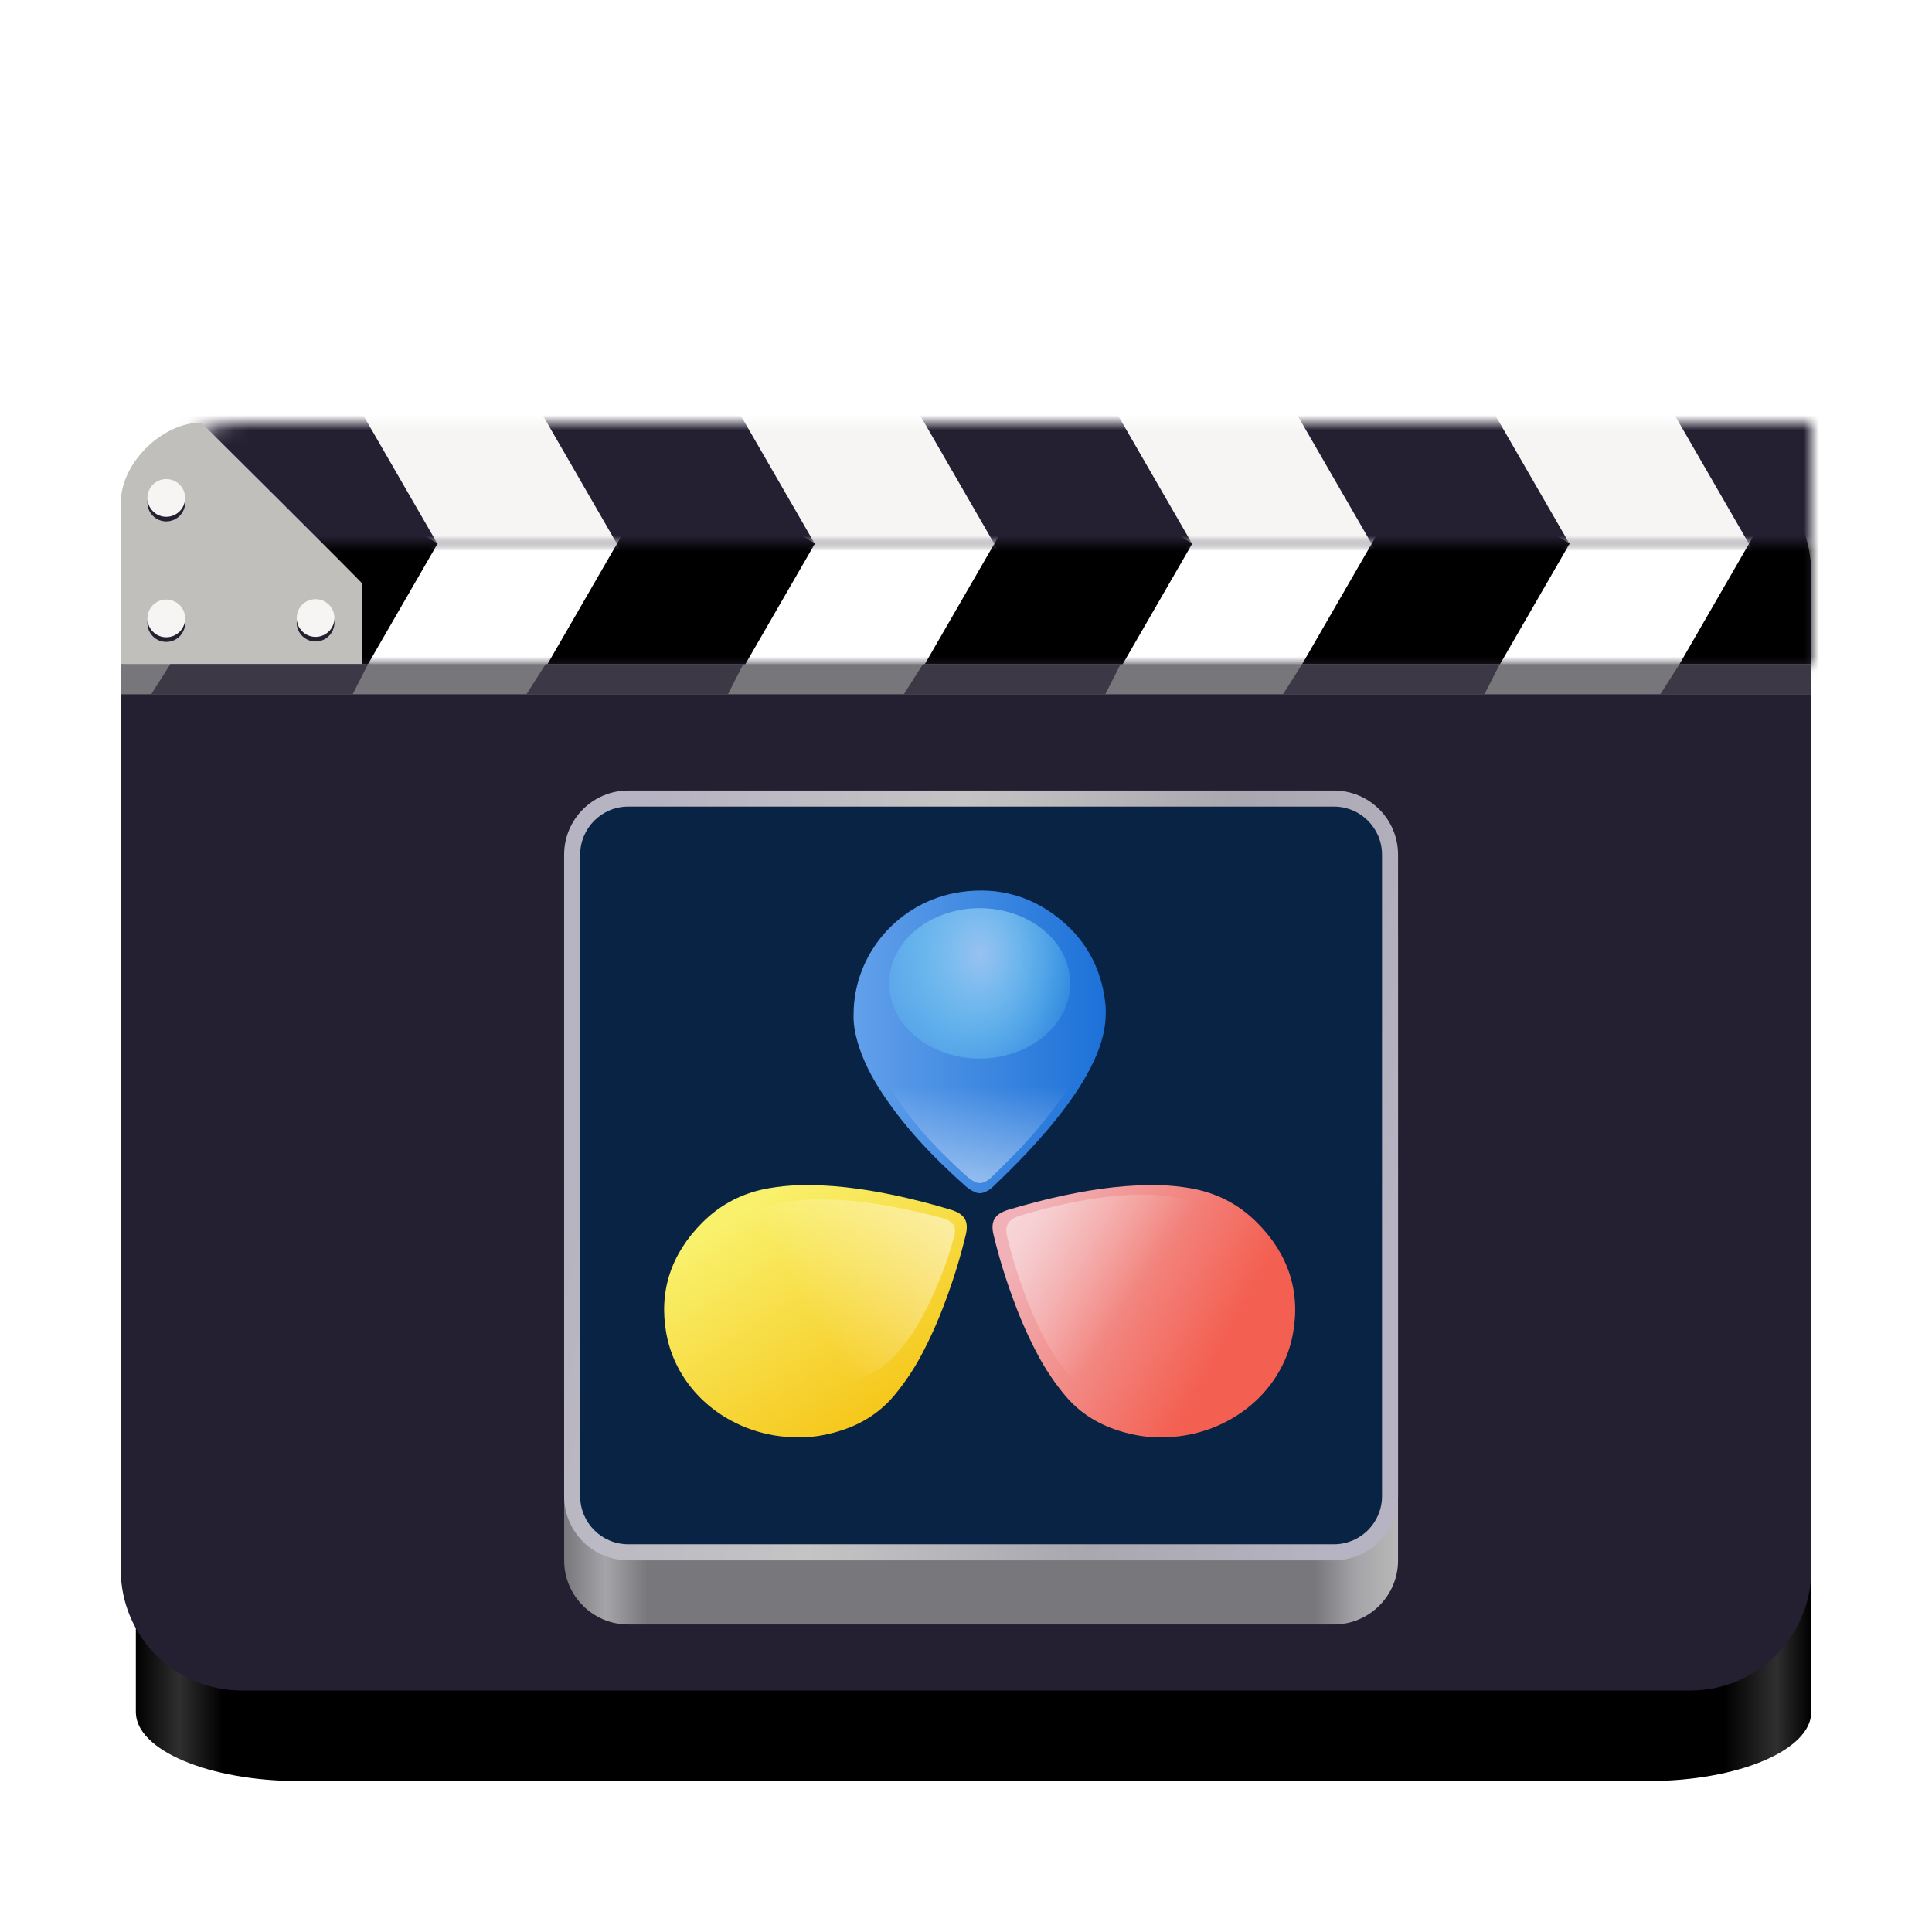 <svg width="128" height="128" viewBox="0 0 128 128" fill="none" xmlns="http://www.w3.org/2000/svg">
<path d="M120 113.429V58.571C120 56.047 115.153 54 109.175 54L19.825 54C13.847 54 9 56.047 9 58.571V113.429C9 115.953 13.847 118 19.825 118H109.175C115.153 118 120 115.953 120 113.429Z" fill="url(#paint0_linear_4_52)"/>
<path d="M112 29.97H16C11.582 29.97 8 33.552 8 37.97V104C8 108.418 11.582 112 16 112H112C116.418 112 120 108.418 120 104V37.97C120 33.552 116.418 29.97 112 29.97Z" fill="#241F31"/>
<mask id="mask0_4_52" style="mask-type:luminance" maskUnits="userSpaceOnUse" x="8" y="28" width="112" height="9">
<path d="M8 36.056H120V28H16C12.102 28 8 32.255 8 36.056Z" fill="white"/>
</mask>
<g mask="url(#mask0_4_52)">
<path d="M120 38.059H8V24H120V38.059Z" fill="#F6F5F4"/>
<path d="M12.029 6.662L2.197 12.339L19.168 41.733L29 36.056L12.029 6.662Z" fill="#241F31"/>
<path d="M37.029 6.662L27.197 12.339L44.168 41.733L54 36.056L37.029 6.662Z" fill="#241F31"/>
<path d="M62.029 6.662L52.197 12.339L69.167 41.733L79 36.056L62.029 6.662Z" fill="#241F31"/>
<path d="M87.029 6.662L77.197 12.339L94.168 41.733L104 36.056L87.029 6.662Z" fill="#241F31"/>
<path d="M112.029 6.662L102.197 12.339L119.167 41.733L129 36.056L112.029 6.662Z" fill="#241F31"/>
</g>
<mask id="mask1_4_52" style="mask-type:luminance" maskUnits="userSpaceOnUse" x="8" y="35" width="112" height="10">
<path d="M120 36H8V44.055H120V36Z" fill="white"/>
</mask>
<g mask="url(#mask1_4_52)">
<path d="M120 33.998H8V48.056H120V33.998Z" fill="white"/>
<path d="M12.029 65.394L2.197 59.717L19.168 30.323L29 36L12.029 65.394Z" fill="black"/>
<path d="M37.029 65.394L27.197 59.717L44.168 30.323L54 36L37.029 65.394Z" fill="black"/>
<path d="M62.029 65.394L52.197 59.717L69.167 30.323L79 36L62.029 65.394Z" fill="black"/>
<path d="M87.029 65.394L77.197 59.717L94.168 30.323L104 36L87.029 65.394Z" fill="black"/>
<path d="M112.029 65.394L102.197 59.717L119.167 30.323L129 36L112.029 65.394Z" fill="black"/>
</g>
<path d="M8 33.334C8 30.666 10.745 28 13.334 28C13.334 28 24 38.59 24 38.667V44H8V33.334Z" fill="#C0BFBC"/>
<path d="M11.016 42.527C11.706 42.527 12.266 41.967 12.266 41.277C12.266 40.587 11.706 40.027 11.016 40.027C10.326 40.027 9.766 40.587 9.766 41.277C9.766 41.967 10.326 42.527 11.016 42.527Z" fill="#241F31"/>
<path d="M11.016 34.544C11.706 34.544 12.266 33.984 12.266 33.294C12.266 32.604 11.706 32.044 11.016 32.044C10.326 32.044 9.766 32.604 9.766 33.294C9.766 33.984 10.326 34.544 11.016 34.544Z" fill="#241F31"/>
<path d="M120 44H8V46H120V44Z" fill="#77767B"/>
<path d="M120 44V46H110L111.272 44H120ZM99.365 44L98.348 46H85L86.272 44H99.365ZM74.243 44L73.227 46H59.879L61.15 44H74.243ZM49.243 44L48.227 46H34.879L36.15 44H49.243ZM24.382 44L23.365 46H10.017L11.289 44H24.382Z" fill="#3D3846"/>
<path d="M11.016 42.221C11.706 42.221 12.266 41.661 12.266 40.971C12.266 40.281 11.706 39.721 11.016 39.721C10.326 39.721 9.766 40.281 9.766 40.971C9.766 41.661 10.326 42.221 11.016 42.221Z" fill="#F6F5F4"/>
<path d="M11.016 34.239C11.706 34.239 12.266 33.679 12.266 32.989C12.266 32.299 11.706 31.739 11.016 31.739C10.326 31.739 9.766 32.299 9.766 32.989C9.766 33.679 10.326 34.239 11.016 34.239Z" fill="#F6F5F4"/>
<path d="M20.907 42.5C21.597 42.5 22.157 41.94 22.157 41.25C22.157 40.56 21.597 40 20.907 40C20.217 40 19.657 40.56 19.657 41.25C19.657 41.94 20.217 42.5 20.907 42.5Z" fill="#241F31"/>
<path d="M20.907 42.195C21.597 42.195 22.157 41.635 22.157 40.945C22.157 40.255 21.597 39.695 20.907 39.695C20.217 39.695 19.657 40.255 19.657 40.945C19.657 41.635 20.217 42.195 20.907 42.195Z" fill="#F6F5F4"/>
<path d="M41.625 57.688H88.375C90.722 57.688 92.625 59.59 92.625 61.938V103.375C92.625 105.722 90.722 107.625 88.375 107.625H41.625C39.278 107.625 37.375 105.722 37.375 103.375V61.938C37.375 59.59 39.278 57.688 41.625 57.688Z" fill="url(#paint1_linear_4_52)"/>
<path d="M41.625 52.375H88.375C90.722 52.375 92.625 54.278 92.625 56.625V99.125C92.625 101.472 90.722 103.375 88.375 103.375H41.625C39.278 103.375 37.375 101.472 37.375 99.125V56.625C37.375 54.278 39.278 52.375 41.625 52.375Z" fill="url(#paint2_linear_4_52)"/>
<path d="M41.625 53.438H88.375C90.135 53.438 91.562 54.865 91.562 56.625V99.125C91.562 100.885 90.135 102.312 88.375 102.312H41.625C39.865 102.312 38.438 100.885 38.438 99.125V56.625C38.438 54.865 39.865 53.438 41.625 53.438Z" fill="#092345"/>
<path d="M52.905 95.224C53.499 95.233 54.093 95.175 54.675 95.052C56.486 94.674 58.025 93.89 59.207 92.499C59.915 91.655 60.533 90.739 61.051 89.766C61.654 88.628 62.179 87.45 62.621 86.24C63.169 84.79 63.625 83.308 63.987 81.802C64.184 80.962 63.963 80.435 62.986 80.145C61.745 79.771 60.49 79.449 59.223 79.179C57.115 78.739 54.99 78.457 52.823 78.526C52.21 78.55 51.599 78.612 50.995 78.714C49.241 79.005 47.753 79.775 46.538 80.992C44.462 83.066 43.636 85.54 44.148 88.36C44.884 92.39 48.638 95.256 52.905 95.224Z" fill="url(#paint3_linear_4_52)"/>
<path d="M56.553 67.224C56.53 67.797 56.639 68.424 56.82 69.05C57.164 70.243 57.736 71.335 58.41 72.367C59.944 74.714 61.878 76.724 63.977 78.589C64.149 78.742 64.353 78.872 64.572 78.971C64.792 79.077 65.011 79.077 65.238 78.986C65.457 78.894 65.653 78.764 65.818 78.596C66.546 77.9 67.258 77.189 67.955 76.463C68.925 75.431 69.85 74.369 70.688 73.23C71.448 72.198 72.129 71.113 72.63 69.936C73.13 68.766 73.374 67.559 73.21 66.29C72.935 64.197 72.02 62.423 70.382 61.032C68.447 59.39 66.192 58.732 63.655 59.099C59.529 59.695 56.537 63.242 56.553 67.224Z" fill="url(#paint4_linear_4_52)"/>
<g filter="url(#filter0_f_4_52)">
<path d="M64.905 60.169C63.314 60.169 61.788 60.694 60.663 61.628C59.538 62.562 58.907 63.828 58.907 65.149C58.906 65.803 59.061 66.451 59.362 67.056C59.663 67.66 60.105 68.21 60.662 68.672C61.219 69.135 61.88 69.502 62.608 69.753C63.336 70.004 64.117 70.133 64.905 70.133C65.693 70.133 66.473 70.004 67.201 69.753C67.929 69.503 68.59 69.136 69.147 68.673C69.704 68.21 70.146 67.661 70.447 67.056C70.748 66.452 70.903 65.804 70.903 65.15C70.903 64.496 70.748 63.848 70.446 63.244C70.145 62.64 69.703 62.091 69.146 61.628C68.589 61.166 67.928 60.799 67.2 60.548C66.472 60.298 65.692 60.169 64.905 60.169Z" fill="url(#paint5_radial_4_52)"/>
</g>
<path d="M76.905 95.224C76.31 95.233 75.716 95.175 75.135 95.052C73.324 94.674 71.785 93.89 70.603 92.499C69.894 91.655 69.276 90.739 68.759 89.766C68.155 88.628 67.63 87.45 67.189 86.24C66.641 84.79 66.184 83.308 65.823 81.802C65.625 80.962 65.847 80.435 66.824 80.145C68.064 79.776 69.314 79.446 70.587 79.179C72.695 78.739 74.82 78.457 76.987 78.526C77.6 78.55 78.211 78.612 78.815 78.714C80.569 79.005 82.057 79.775 83.272 80.992C85.348 83.066 86.174 85.54 85.662 88.36C84.926 92.39 81.172 95.256 76.905 95.224Z" fill="url(#paint6_linear_4_52)"/>
<path opacity="0.5" d="M53.877 91.94C54.337 91.952 54.853 91.904 55.369 91.811C56.895 91.529 58.191 90.944 59.188 89.905C59.778 89.283 60.299 88.599 60.742 87.865C61.258 87.014 61.689 86.128 62.065 85.231C62.524 84.154 62.909 83.047 63.215 81.917C63.382 81.289 63.195 80.896 62.372 80.68C61.324 80.4 60.267 80.159 59.202 79.958C57.425 79.63 55.634 79.418 53.807 79.471C53.291 79.488 52.777 79.535 52.267 79.611C50.79 79.829 49.536 80.403 48.511 81.312C46.761 82.86 46.066 84.708 46.497 86.814C47.117 89.824 50.281 91.964 53.877 91.94Z" fill="url(#paint7_linear_4_52)"/>
<path opacity="0.5" d="M76.188 93.408C75.68 93.415 75.174 93.366 74.678 93.261C73.132 92.939 71.818 92.269 70.81 91.083C70.204 90.362 69.677 89.58 69.235 88.75C68.719 87.778 68.272 86.773 67.895 85.74C67.427 84.503 67.038 83.238 66.73 81.953C66.56 81.235 66.75 80.786 67.584 80.539C68.642 80.22 69.713 79.945 70.795 79.714C72.595 79.338 74.408 79.097 76.258 79.157C76.781 79.177 77.303 79.23 77.818 79.317C79.315 79.566 80.585 80.223 81.622 81.261C83.394 83.031 84.099 85.142 83.662 87.549C83.034 90.989 79.829 93.435 76.188 93.408Z" fill="url(#paint8_linear_4_52)"/>
<path opacity="0.5" d="M57.786 68.3C57.766 68.789 57.859 69.323 58.013 69.857C58.307 70.873 58.794 71.805 59.368 72.684C60.676 74.684 62.325 76.397 64.114 77.987C64.265 78.121 64.437 78.23 64.622 78.313C64.809 78.403 64.995 78.403 65.189 78.326C65.376 78.248 65.543 78.137 65.683 77.993C66.303 77.4 66.911 76.794 67.505 76.175C68.336 75.304 69.114 74.383 69.835 73.419C70.483 72.54 71.063 71.615 71.49 70.611C71.917 69.614 72.124 68.586 71.984 67.504C71.75 65.719 70.97 64.207 69.574 63.022C67.924 61.622 66.003 61.062 63.84 61.374C60.323 61.883 57.773 64.906 57.786 68.3Z" fill="url(#paint9_linear_4_52)"/>
<defs>
<filter id="filter0_f_4_52" x="56.163" y="57.425" width="17.484" height="15.452" filterUnits="userSpaceOnUse" color-interpolation-filters="sRGB">
<feFlood flood-opacity="0" result="BackgroundImageFix"/>
<feBlend mode="normal" in="SourceGraphic" in2="BackgroundImageFix" result="shape"/>
<feGaussianBlur stdDeviation="1.372" result="effect1_foregroundBlur_4_52"/>
</filter>
<linearGradient id="paint0_linear_4_52" x1="120" y1="86" x2="9" y2="86" gradientUnits="userSpaceOnUse">
<stop/>
<stop offset="0.021" stop-color="#2F2F2F"/>
<stop offset="0.052"/>
<stop offset="0.948"/>
<stop offset="0.974" stop-color="#2F2F2F"/>
<stop offset="1"/>
</linearGradient>
<linearGradient id="paint1_linear_4_52" x1="37.375" y1="80" x2="92.625" y2="80" gradientUnits="userSpaceOnUse">
<stop stop-color="#78777B"/>
<stop offset="0.05" stop-color="#A5A4A8"/>
<stop offset="0.1" stop-color="#78777B"/>
<stop offset="0.9" stop-color="#78777B"/>
<stop offset="0.95" stop-color="#A5A4A8"/>
<stop offset="1" stop-color="#B8B8B8"/>
<stop offset="1" stop-color="#78777B"/>
</linearGradient>
<linearGradient id="paint2_linear_4_52" x1="37.375" y1="77.875" x2="90.522" y2="89.025" gradientUnits="userSpaceOnUse">
<stop stop-color="#B6B3C2"/>
<stop offset="0.384" stop-color="#C4C4C4"/>
<stop offset="0.721" stop-color="#A9A7AF"/>
<stop offset="1" stop-color="#B6B3C2"/>
</linearGradient>
<linearGradient id="paint3_linear_4_52" x1="47.905" y1="81.224" x2="57.905" y2="96.224" gradientUnits="userSpaceOnUse">
<stop stop-color="#F9F06B"/>
<stop offset="1" stop-color="#F5C211"/>
</linearGradient>
<linearGradient id="paint4_linear_4_52" x1="56.55" y1="69.026" x2="73.26" y2="69.026" gradientUnits="userSpaceOnUse">
<stop stop-color="#62A0EA"/>
<stop offset="1" stop-color="#1C71D8"/>
</linearGradient>
<radialGradient id="paint5_radial_4_52" cx="0" cy="0" r="1" gradientUnits="userSpaceOnUse" gradientTransform="translate(64.905 63.224) scale(7.648 10.026)">
<stop stop-color="#99C1F1"/>
<stop offset="1" stop-color="#6EEBF9" stop-opacity="0"/>
</radialGradient>
<linearGradient id="paint6_linear_4_52" x1="67.905" y1="82.224" x2="80.905" y2="89.224" gradientUnits="userSpaceOnUse">
<stop stop-color="#F1B1B6"/>
<stop offset="1" stop-color="#F66151" stop-opacity="0.989"/>
</linearGradient>
<linearGradient id="paint7_linear_4_52" x1="62.877" y1="81.305" x2="53.395" y2="86.655" gradientUnits="userSpaceOnUse">
<stop stop-color="white"/>
<stop offset="1" stop-color="white" stop-opacity="0"/>
</linearGradient>
<linearGradient id="paint8_linear_4_52" x1="65.895" y1="80.781" x2="74.71" y2="86.498" gradientUnits="userSpaceOnUse">
<stop stop-color="white"/>
<stop offset="1" stop-color="white" stop-opacity="0"/>
</linearGradient>
<linearGradient id="paint9_linear_4_52" x1="65.154" y1="79.246" x2="65.154" y2="71.958" gradientUnits="userSpaceOnUse">
<stop stop-color="white"/>
<stop offset="1" stop-color="white" stop-opacity="0"/>
</linearGradient>
</defs>
</svg>
